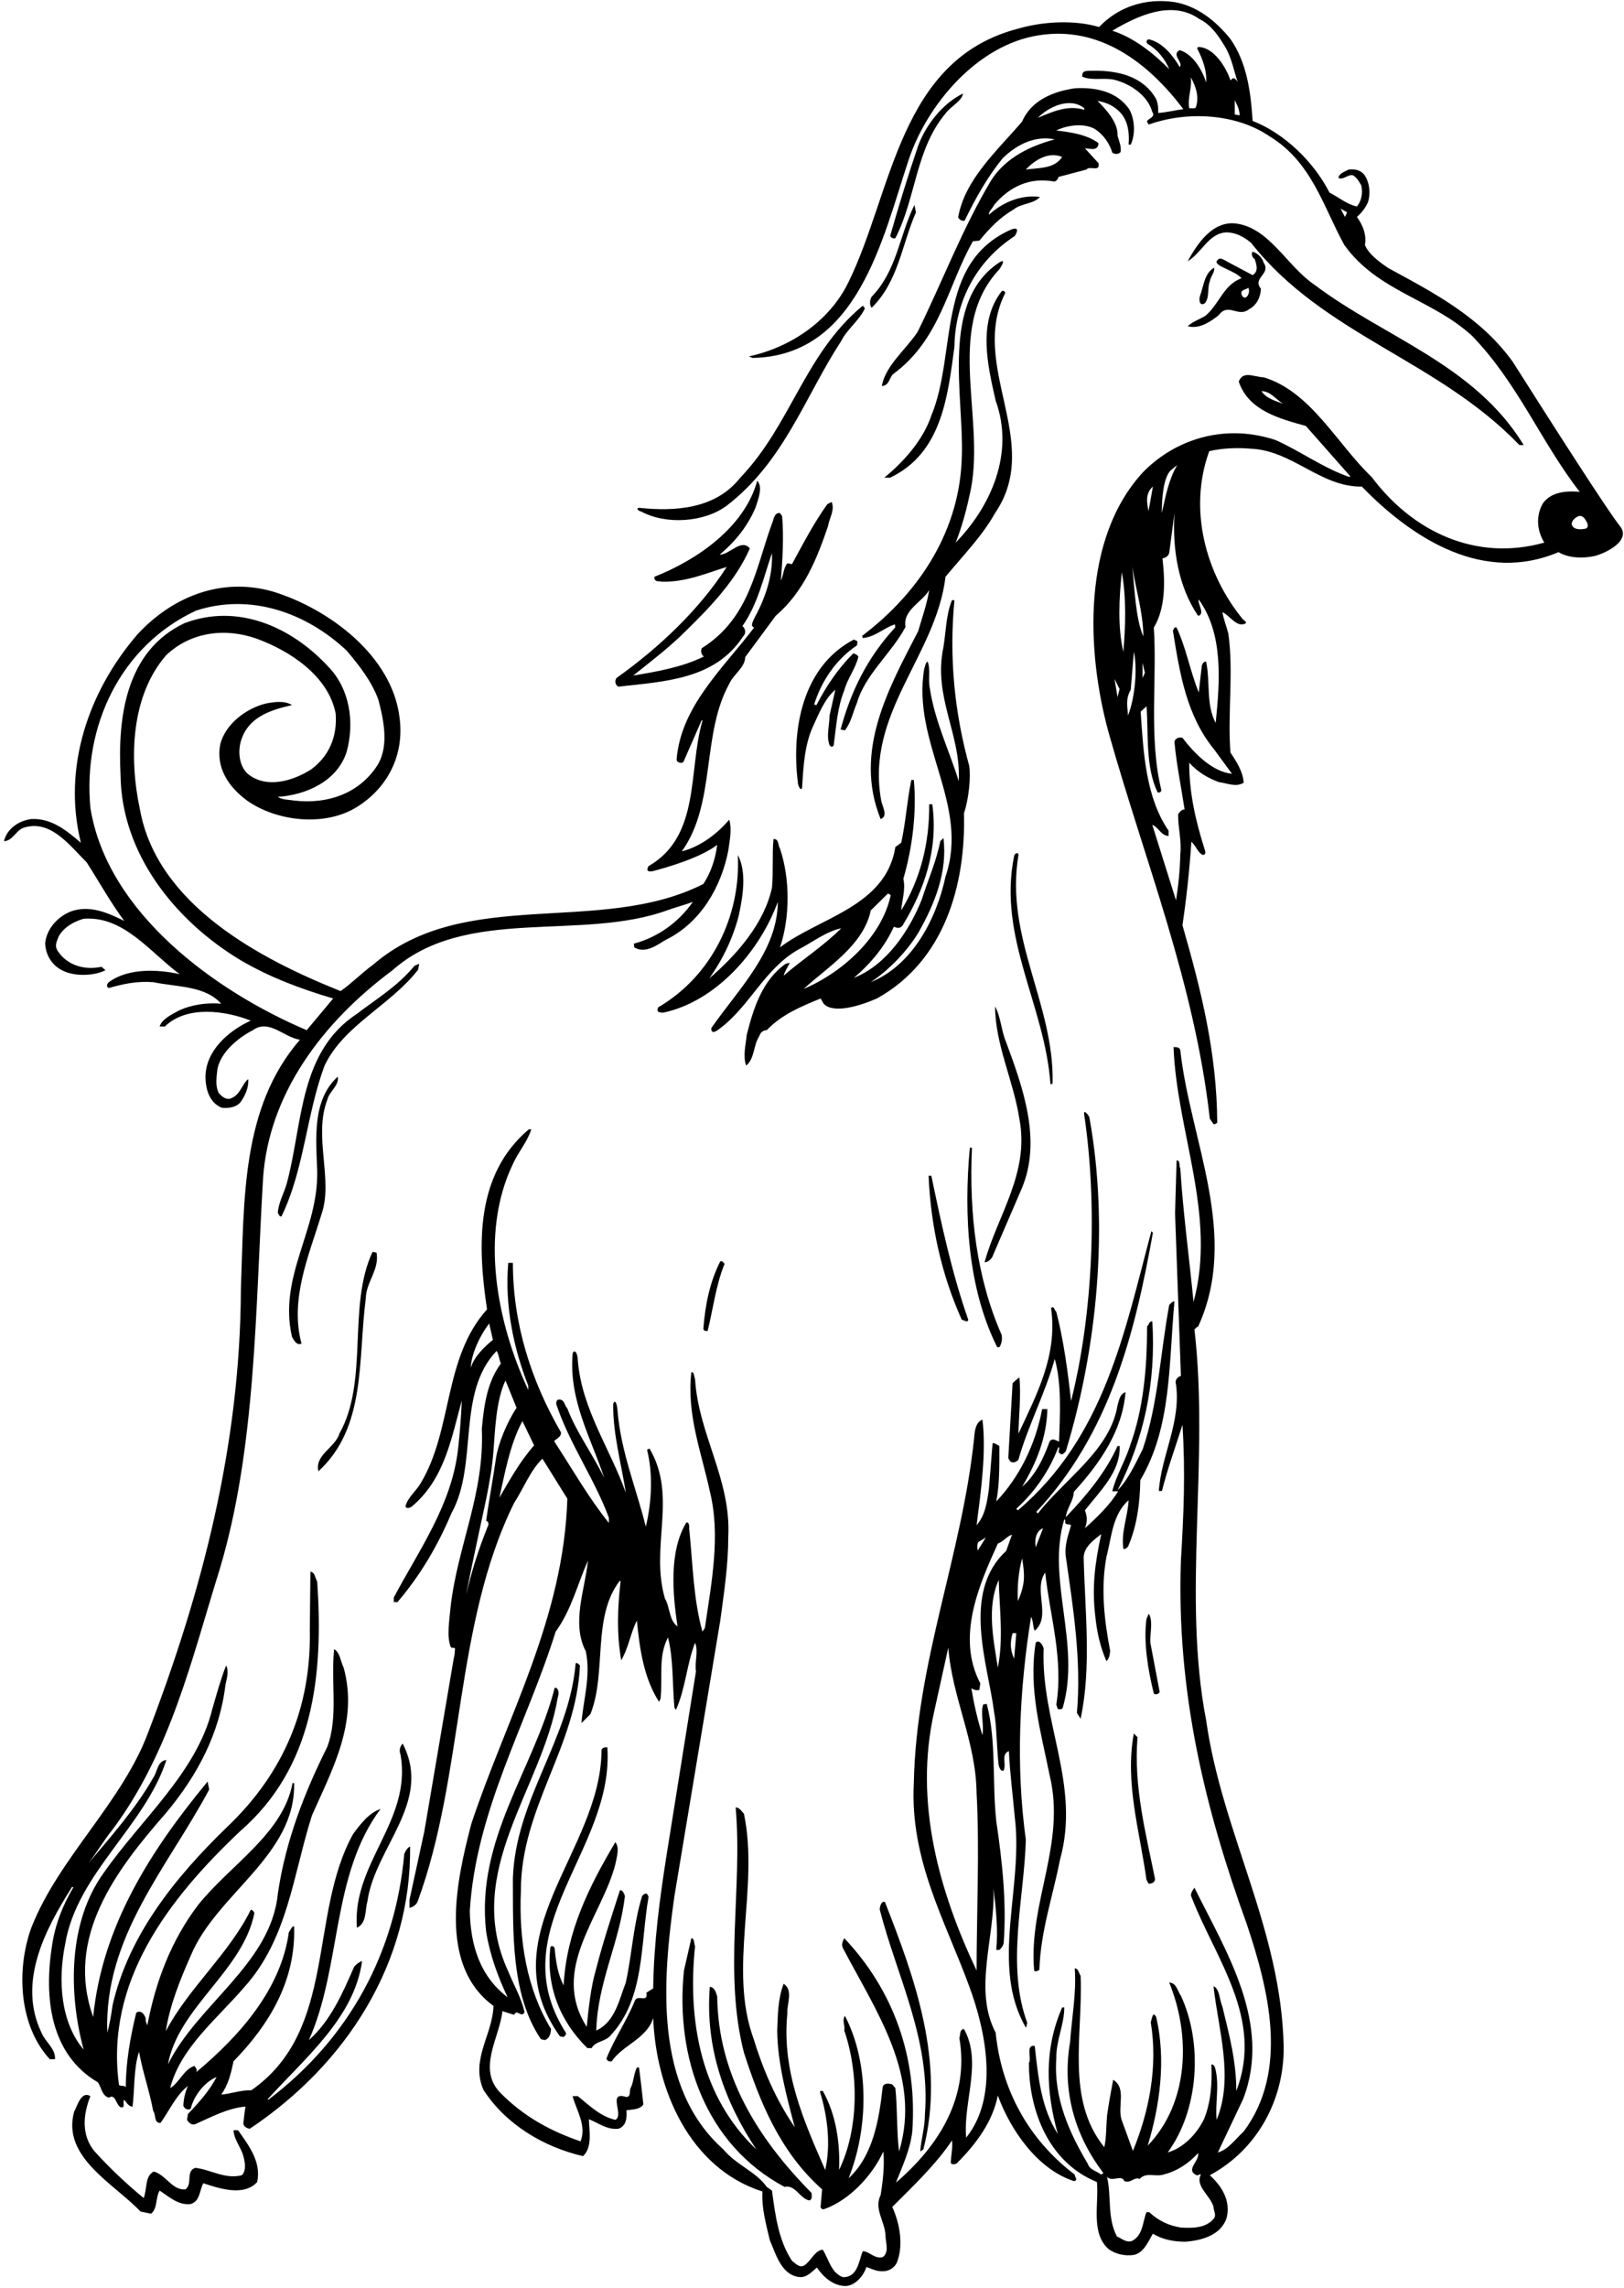<?xml version="1.0" encoding="UTF-8"?>
<svg xmlns="http://www.w3.org/2000/svg" xmlns:xlink="http://www.w3.org/1999/xlink" width="475pt" height="669pt" viewBox="0 0 475 669" version="1.1">
<g id="surface1">
<path style=" stroke:none;fill-rule:nonzero;fill:rgb(0%,0%,0%);fill-opacity:1;" d="M 283.211 385.906 C 278.441 372.316 275.383 358.094 272.41 343.785 L 271.602 343.785 C 272.23 358.637 275.473 372.945 281.32 385.906 C 281.953 385.906 282.941 386.895 283.211 385.906 "/>
<path style=" stroke:none;fill-rule:nonzero;fill:rgb(0%,0%,0%);fill-opacity:1;" d="M 169.633 486.977 C 169.273 486.617 168.91 486.074 168.371 486.344 C 166.48 508.754 150.82 526.035 150.012 549.164 C 150.102 564.375 149.293 583.094 158.203 596.234 L 159.281 596.504 C 160.723 596.145 161.082 594.613 161.172 593.266 C 154.062 581.566 151.723 567.254 152.352 552.855 C 152.352 528.465 168.551 510.914 169.633 486.977 "/>
<path style=" stroke:none;fill-rule:nonzero;fill:rgb(0%,0%,0%);fill-opacity:1;" d="M 294.281 304.727 C 292.844 301.395 292.754 297.344 291.043 294.285 C 291.133 305.625 296.441 315.977 298.152 327.137 C 301.211 342.977 291.672 355.484 287.98 369.074 C 288.883 369.074 289.512 368.445 290.141 367.727 L 298.781 347.656 C 304.902 333.434 299.051 317.684 294.281 304.727 "/>
<path style=" stroke:none;fill-rule:nonzero;fill:rgb(0%,0%,0%);fill-opacity:1;" d="M 295.723 67.125 C 273.582 76.934 279.973 103.305 272.41 121.484 C 270.07 128.504 264.492 134.895 258.641 139.664 L 260.352 139.664 C 275.473 132.465 277.184 115.996 279.16 101.414 C 279.344 88.273 285.461 76.395 296.801 69.016 C 296.801 69.016 298.879 65.938 295.723 67.125 "/>
<path style=" stroke:none;fill-rule:nonzero;fill:rgb(0%,0%,0%);fill-opacity:1;" d="M 268.543 42.645 C 265.57 51.375 262.871 60.195 260.352 69.016 C 260.711 69.555 261.16 69.824 261.883 69.645 C 267.91 58.035 267.73 43.727 276.551 33.195 C 277.992 31.125 281.32 29.594 281.684 27.344 C 275.652 30.227 270.703 36.703 268.543 42.645 "/>
<path style=" stroke:none;fill-rule:nonzero;fill:rgb(0%,0%,0%);fill-opacity:1;" d="M 250.633 188.715 L 250.812 187.816 C 250.812 187.184 250.094 187.273 249.73 187.004 C 234.613 194.926 231.461 213.375 233.352 228.676 C 233.359 229.785 234.34 231.633 234.613 230.203 C 234.973 224.086 235.332 217.965 237.672 212.656 C 239.473 208.785 241.184 204.285 244.332 201.676 L 242.621 209.234 C 242.621 212.117 241.633 215.086 242.621 217.875 C 243.148 218.688 243.91 218.254 243.883 217.605 C 244.602 212.203 244.961 206.715 246.941 201.855 C 247.844 198.434 250.273 195.465 251.082 191.953 C 250.633 191.414 250.094 191.145 249.551 191.055 C 245.051 195.555 241.59 200.777 238.801 206.176 L 238.121 205.996 C 240.191 199.336 244.422 192.855 250.633 188.715 "/>
<path style=" stroke:none;fill-rule:nonzero;fill:rgb(0%,0%,0%);fill-opacity:1;" d="M 307.871 316.785 C 308.41 293.477 293.832 274.305 297.883 250.004 C 297.793 248.926 296.711 249.645 296.621 250.273 C 291.762 274.125 305.621 293.926 307.242 316.965 C 307.422 316.965 307.691 317.055 307.871 316.785 "/>
<path style=" stroke:none;fill-rule:nonzero;fill:rgb(0%,0%,0%);fill-opacity:1;" d="M 356.473 92.145 C 359.266 88.348 362.141 92.953 365.293 90.434 C 367.543 89.266 368.711 86.926 368.801 84.406 C 366.191 81.254 371.863 80.086 369.613 76.844 C 369.254 75.406 367.812 73.965 366.371 73.605 C 365.922 74.055 366.191 75.316 367.004 75.766 C 367.453 77.297 368.262 79.273 366.371 80.445 L 359.082 76.574 C 357.922 76.004 356.742 74.863 355.844 76.395 C 355.371 77.883 361.152 79.094 363.133 81.344 C 357.82 83.324 356.742 88.727 352.602 92.324 C 350.801 93.406 348.82 94.035 347.383 95.387 C 350.711 96.285 353.863 94.215 356.473 92.145 Z M 365.113 84.137 C 365.562 84.945 365.293 86.297 364.48 86.926 C 363.762 87.285 363.312 86.566 363.133 86.113 C 362.684 84.676 364.391 84.766 365.113 84.137 "/>
<path style=" stroke:none;fill-rule:nonzero;fill:rgb(0%,0%,0%);fill-opacity:1;" d="M 330.73 42.285 C 332.172 39.227 331.902 34.727 330.281 31.934 C 326.684 26.715 320.383 25.453 314.352 25.816 C 308.23 26.715 301.66 29.234 298.961 35.535 C 291.762 43.996 282.133 52.453 280.242 63.613 C 280.691 64.246 281.32 64.695 282.133 64.516 C 285.281 58.125 288.703 51.824 293.383 46.156 C 297.523 42.195 302.742 39.586 308.504 40.754 C 301.48 42.645 294.281 45.977 289.961 52.637 C 281.41 66.945 275.652 82.336 268.363 97.094 C 264.852 102.316 259.004 106.906 257.922 112.844 C 259.992 112.844 260.082 110.594 261.16 109.426 C 275.023 99.344 277.094 83.684 284.562 70.547 L 286.453 70.363 C 289.422 66.766 292.391 63.613 296.441 61.273 C 298.691 59.387 302.203 59.746 304.184 57.586 C 298.691 56.863 293.293 59.113 289.242 62.805 C 289.152 61.816 290.32 60.914 290.773 59.926 C 295.184 54.613 301.211 51.734 308.32 53.086 C 308.953 52.996 309.492 52.363 309.582 51.734 L 317.773 49.574 C 318.672 48.316 321.91 50.477 321.281 47.684 L 317.32 43.363 L 319.121 43.547 C 320.293 43.727 321.371 43.184 321.281 41.836 C 317.863 39.316 313.273 38.684 308.953 38.145 C 312.102 36.613 316.871 35.895 320.203 37.695 C 322.723 39.316 324.523 41.926 325.332 44.625 C 326.051 45.164 327.133 45.164 327.762 44.445 C 328.031 42.914 327.312 41.203 326.863 39.676 C 327.133 35.895 323.441 31.934 321.012 29.504 C 323.711 29.953 326.051 31.035 327.941 33.195 C 330.012 35.715 330.371 39.137 330.102 42.285 Z M 310.66 45.887 C 308.41 49.395 303.91 49.035 300.043 49.574 C 302.742 46.695 306.793 44.266 310.66 45.887 Z M 317.141 32.113 C 312.191 30.586 307.691 32.746 303.551 34.453 C 306.703 31.215 313.004 28.246 317.141 31.664 L 317.141 32.113 "/>
<path style=" stroke:none;fill-rule:nonzero;fill:rgb(0%,0%,0%);fill-opacity:1;" d="M 254.953 89.984 C 262.781 82.336 263.773 71.445 267.91 62.086 L 267.461 59.926 C 263.051 68.836 262.332 79.184 254.953 86.746 C 254.41 87.645 254.23 89.176 254.953 89.984 "/>
<path style=" stroke:none;fill-rule:nonzero;fill:rgb(0%,0%,0%);fill-opacity:1;" d="M 210.672 368.805 C 207.613 374.836 206.262 381.496 205.723 388.516 C 205.812 389.145 206.441 389.234 206.98 389.145 C 208.602 382.574 209.41 375.645 211.934 369.523 C 211.57 369.164 211.301 368.625 210.672 368.805 "/>
<path style=" stroke:none;fill-rule:nonzero;fill:rgb(0%,0%,0%);fill-opacity:1;" d="M 187.543 149.566 C 194.832 153.523 206.082 152.715 212.562 147.855 C 229.391 134.895 235.422 115.996 246.043 99.703 C 247.754 96.285 251.352 93.676 252.973 90.164 C 252.703 89.984 252.703 89.266 252.16 89.535 C 235.242 103.664 231.371 124.184 216.523 139.664 C 209.23 148.934 197.352 149.566 186.91 148.484 C 185.816 148.621 186.902 149.492 187.543 149.566 "/>
<path style=" stroke:none;fill-rule:nonzero;fill:rgb(0%,0%,0%);fill-opacity:1;" d="M 209.773 583.727 C 209.41 582.645 209.051 581.027 207.613 580.934 C 206.172 598.934 212.113 614.777 221.203 628.457 C 205.004 613.066 201.043 590.926 203.293 569.055 C 202.934 568.246 203.203 566.805 202.211 566.715 L 200.051 576.164 C 197.441 601.363 206.352 627.105 229.48 639.434 C 232.723 638.715 233.98 642.945 236.773 643.395 C 237.762 642.945 237.312 641.957 237.402 641.234 C 221.293 624.945 210.043 606.406 209.773 583.727 "/>
<path style=" stroke:none;fill-rule:nonzero;fill:rgb(0%,0%,0%);fill-opacity:1;" d="M 281.953 237.766 C 283.391 233.535 283.984 227.102 283.48 223.906 C 279.254 208.605 277.539 192.508 279.16 175.496 L 278.441 175.484 C 276.641 179.984 276.73 184.484 275.922 189.344 C 272.863 203.746 281.141 214.727 280.422 228.406 C 277.633 219.406 273.402 210.855 271.961 201.227 C 271.422 198.797 272.23 195.734 271.332 193.484 C 270.703 193.484 270.621 195.047 270.348 195.406 C 266.57 217.273 283.754 235.156 276.551 256.305 C 273.941 268.547 266.922 282.227 254.684 287.176 C 259.992 283.664 265.48 277.996 268.723 272.504 C 273.312 264.406 277.199 254.934 275.941 245.031 L 275.023 245.953 C 273.852 251.895 271.422 257.297 269.621 262.965 C 266.023 272.055 259.273 282.227 249.73 285.914 C 254.863 281.594 258.91 276.555 261.434 270.977 C 262.332 271.336 263.32 271.605 264.043 270.523 C 270.344 260.176 274.48 248.387 272.684 235.156 L 271.781 235.156 C 271.871 246.676 269.172 257.023 263.594 266.203 C 263.773 263.414 264.941 260.176 264.223 256.934 C 266.832 248.023 268.184 237.406 267.281 228.047 L 266.562 228.047 C 265.301 233.984 264.941 240.375 263.594 246.406 L 261.883 247.664 C 259.094 265.125 239.742 268.184 228.133 277.004 C 231.102 268.273 231.102 256.844 228.133 248.117 C 227.504 247.125 227.863 245.234 226.242 245.324 C 225.793 249.645 226.242 254.953 225.793 259.547 C 223.543 269.984 215.441 279.254 207.434 286.094 C 211.48 280.426 214.363 274.305 216.07 267.734 C 217.242 262.336 218.504 254.953 215.801 250.004 C 216.703 267.645 208.332 285.285 192.492 294.555 L 192.312 295.184 C 192.223 296.086 193.301 296.086 194.023 296.086 C 209.594 292.754 222.281 277.996 227.504 263.684 C 227.41 278.086 216.16 288.977 208.062 300.586 C 208.062 300.586 207.695 303.031 210.492 300.766 C 219.312 294.195 223.543 283.395 233.352 277.727 C 237.582 275.566 241.633 272.324 246.043 271.426 C 240.73 276.734 234.434 280.695 229.211 285.285 C 229.652 283.773 230.219 283.098 231.008 281.52 L 229.844 281.773 C 222.91 286.637 220.391 294.824 218.41 302.566 C 218.141 305.445 217.242 308.684 218.23 311.566 C 220.754 309.586 220.301 305.625 222.102 302.926 C 222.371 301.934 223.184 301.215 224.262 301.215 C 228.852 296.445 234.434 294.285 240.012 291.945 L 240.91 293.477 C 243.73 296.5 251.504 294.137 256.48 291.945 C 276.281 280.965 282.492 258.734 281.953 237.766 Z M 235.062 289.156 C 241.902 282.855 252.613 276.375 254.684 266.203 L 259.723 261.254 L 260.531 261.703 C 257.922 274.035 246.312 284.387 235.062 289.156 "/>
<path style=" stroke:none;fill-rule:nonzero;fill:rgb(0%,0%,0%);fill-opacity:1;" d="M 269.172 629.086 L 270.07 628.457 C 276.641 602.984 267.461 578.145 258.82 556.094 C 257.742 555.824 257.383 557.355 257.293 558.254 C 262.332 577.965 272.23 596.234 270.523 618.285 C 270.523 622.156 269.352 625.664 269.172 629.086 "/>
<path style=" stroke:none;fill-rule:nonzero;fill:rgb(0%,0%,0%);fill-opacity:1;" d="M 292.301 393.914 C 293.023 392.836 293.203 391.395 292.934 390.227 C 285.73 373.844 283.391 355.125 284.293 335.594 L 283.66 335.594 C 281.863 355.215 283.031 376.637 291.672 393.914 L 292.301 393.914 "/>
<path style=" stroke:none;fill-rule:nonzero;fill:rgb(0%,0%,0%);fill-opacity:1;" d="M 252.344 186.555 C 255.941 186.285 258.695 183.469 261.754 182.566 L 261.863 183.438 C 253.582 192.348 248.832 202.305 245.863 213.285 L 247.121 213.555 C 249.012 211.125 249.461 208.246 250.633 205.547 C 253.062 197.176 260.801 190.965 264.852 183.316 C 263.953 178.367 269.801 176.023 271.781 172.516 C 271.152 176.477 269.711 180.617 268.543 184.574 C 259.992 201.137 249.551 219.586 257.562 239.477 C 259.906 238.703 258.012 235.695 257.742 234.074 C 253.062 208.516 273.762 191.867 276.551 168.645 C 281.594 162.523 287.352 156.676 291.043 150.016 C 305.262 129.227 283.301 107.176 294.012 85.664 C 294.012 85.215 293.293 84.766 292.934 85.215 C 285.91 94.305 288.883 106.906 291.223 117.164 C 296.801 132.555 289.781 148.125 279.523 158.656 C 281.23 154.336 282.492 149.836 283.48 145.246 C 288.973 123.375 275.742 96.375 292.301 78.734 C 292.301 78.734 294.852 75.062 292.121 76.844 C 274.992 88.348 281.953 115.727 281.32 133.363 C 280.871 154.426 269.531 172.785 252.16 185.926 L 252.344 186.555 "/>
<path style=" stroke:none;fill-rule:nonzero;fill:rgb(0%,0%,0%);fill-opacity:1;" d="M 331.633 506.867 C 328.934 521.355 333.434 535.664 335.32 549.613 C 335.684 549.977 335.684 551.145 336.582 550.695 C 337.301 550.605 337.754 550.156 337.844 549.434 C 335.141 536.023 331.543 522.434 332.711 507.945 L 331.633 506.867 "/>
<path style=" stroke:none;fill-rule:nonzero;fill:rgb(0%,0%,0%);fill-opacity:1;" d="M 474.191 154.336 C 470.25 149.5 452.773 122.023 442.422 105.734 C 432.883 92.504 418.934 85.395 405.883 78.285 C 403.453 76.574 400.301 74.324 399.223 71.625 C 399.762 68.656 398.594 65.773 396.883 63.434 C 398.23 62.266 399.402 60.734 400.121 59.113 C 400.934 56.504 400.57 53.266 399.043 51.105 C 397.871 49.664 396.254 49.395 394.453 49.574 C 393.371 50.203 391.66 50.656 391.48 52.004 C 392.742 52.816 394.422 50.773 395.801 51.285 C 396.973 52.094 397.422 52.996 398.141 54.164 C 398.684 56.324 398.23 58.754 396.883 60.375 C 393.91 59.746 391.57 57.676 388.871 56.324 C 384.281 47.324 375.641 38.953 366.371 35.355 C 365.832 26.715 364.66 18.254 359.891 11.414 C 355.57 6.016 349.992 1.695 343.512 0.613 C 334.871 -0.645 327.043 2.055 321.461 7.906 C 314.262 5.746 304.992 6.285 297.883 8.355 C 262.871 17.355 261.07 56.234 248.203 82.426 C 242.621 94.035 230.922 101.684 219.043 104.203 L 220.121 104.656 C 250.992 104.113 258.191 69.465 265.754 46.785 C 271.152 30.496 285.91 13.125 303.73 10.336 C 321.461 7.453 335.773 18.164 346.121 31.934 C 343.602 32.203 341.082 32.926 338.742 33.016 C 338.832 31.484 338.652 30.137 338.113 28.875 C 334.332 22.305 327.043 20.594 319.754 20.684 C 317.398 20.719 316.512 20.594 316.512 22.395 C 319.211 23.656 322.812 22.664 325.781 23.297 C 330.371 24.375 335.684 27.797 337.031 32.746 C 337.934 34.004 336.492 34.453 335.684 35.176 C 335.141 35.535 335.863 35.984 335.953 36.434 C 347.203 32.387 361.602 33.195 371.32 39.855 C 383.742 47.414 387.07 60.555 393.191 71.625 C 402.91 85.215 418.844 87.465 430.543 98.176 C 444.043 112.125 450.703 129.227 462.043 143.805 C 457.902 143.445 453.582 143.895 451.242 147.227 C 449.172 150.914 449.531 155.145 451.691 158.656 C 431.801 164.234 413.262 155.594 401.203 139.484 C 391.031 129.766 383.383 114.465 369.613 110.324 C 366.73 110.234 363.582 108.254 362.32 111.586 C 365.203 120.137 374.473 122.477 381.941 124.547 L 394.902 139.215 L 394.723 139.484 C 387.07 136.875 380.41 131.926 373.121 128.684 C 359.172 124.004 344.594 127.695 334.422 137.953 C 316.422 157.305 317.684 190.246 324.254 214.184 C 334.781 251.625 349.363 287.266 353.863 327.137 L 354.941 328.664 C 355.391 328.754 355.754 328.574 356.023 328.215 C 355.934 307.695 351.16 288.977 345.852 270.523 C 347.023 262.605 347.922 254.414 348.461 246.137 C 349.723 247.215 350.055 248.645 351.254 249.645 C 351.988 250.387 352.953 249.805 352.375 248.453 C 349.766 240.172 347.832 232.094 347.832 223.004 C 350.352 225.797 353.32 227.504 356.473 228.676 C 358.812 228.945 361.512 230.297 363.762 228.855 C 363.582 225.703 361.691 222.734 359.891 220.035 C 358.992 208.695 360.883 196.367 359.262 185.203 C 358.723 183.137 357.82 180.887 357.551 178.996 C 359.531 179.895 361.277 182.816 363.426 182.551 C 365.57 182.281 363.582 181.156 363.582 181.156 C 352.691 167.926 347.473 149.023 353.684 131.926 C 357.461 131.023 361.871 130.844 365.922 131.203 C 378.07 131.746 386.262 142.453 398.32 142.273 C 413.621 158.023 434.23 170.625 455.832 161.445 C 458.891 163.246 463.121 163.336 466.633 162.523 C 470.051 161.535 476.5 158.25 474.191 154.336 Z M 349.723 31.484 C 349.273 31.844 348.461 31.574 347.832 31.664 C 347.293 28.426 348.73 25.637 348.281 22.574 C 349.723 25.184 350.891 28.426 349.723 31.484 Z M 360.16 23.297 L 359.891 23.477 C 358.633 19.695 355.121 14.023 350.801 13.754 C 350.531 13.664 350.172 13.844 350.172 14.203 C 351.703 17.176 353.051 20.594 352.781 24.105 C 351.613 20.414 348.91 15.824 345.043 14.656 C 342.434 16.004 346.301 18.344 345.043 19.605 C 343.242 16.453 340.184 12.586 336.402 11.594 C 335.512 11.188 334.977 12.262 335.684 12.855 C 338.562 14.477 340.812 17.355 341.98 20.234 C 337.57 15.734 331.633 10.965 325.332 8.984 C 332.441 4.754 342.703 -0.195 350.801 5.566 C 354.312 7.273 356.473 10.605 358.363 13.754 C 360.254 16.906 360.883 20.684 362.051 24.105 C 361.781 23.477 360.793 22.215 360.16 23.297 Z M 361.145 33.465 L 361.145 29.172 C 361.324 30.07 362.352 30.914 362.621 33.734 Z M 393.371 63.434 L 392.113 61.004 L 394.004 62.086 C 393.82 62.535 393.641 62.984 393.371 63.434 Z M 368.98 114.375 C 371.594 114.375 373.211 116.805 375.281 118.066 C 373.031 117.164 370.332 116.535 368.98 114.375 Z M 342.434 137.504 L 344.32 135.977 C 341.801 140.297 340.902 145.156 339.82 150.016 C 339.82 145.785 340.211 139.742 342.434 137.504 Z M 337.211 142.273 L 335.914 149.539 C 336.008 148.82 334.305 144.707 337.211 142.273 Z M 334.871 196.727 L 334.172 198.25 L 334.172 193.82 Z M 334.422 186.105 C 332.172 180.977 331.902 172.695 331.184 165.766 C 332.262 172.605 334.332 178.906 334.422 186.105 Z M 326.863 203.836 L 325.984 198.52 L 327.461 201.469 Z M 328.57 190.605 C 326.863 183.316 327.312 174.945 328.121 167.297 C 329.473 174.855 329.203 183.137 328.57 190.605 Z M 329.922 209.234 C 329.832 206.805 329.07 204.559 330.73 201.676 L 331.633 190.605 C 332.695 195.027 332.082 203.746 329.922 209.234 Z M 355.57 211.395 C 352.691 205.996 354.043 199.516 352.781 193.484 C 352.152 193.305 351.703 194.117 351.523 194.566 L 350.621 202.484 C 348.102 196.273 346.934 189.434 344.141 183.496 C 343.422 183.227 343.332 183.945 343.062 184.395 C 345.043 196.816 347.023 209.234 355.121 219.137 L 360.344 226.246 C 354.762 225.703 349.453 220.484 345.852 215.715 C 344.863 215.445 343.602 215.895 343.512 216.977 C 344.141 223.727 345.492 230.117 346.48 236.684 C 345.672 236.594 344.953 237.496 344.594 238.125 C 344.504 241.906 345.672 245.684 345.223 249.824 C 345.133 254.145 344.684 258.914 343.961 263.234 L 337.031 241.184 C 338.922 241.906 339.551 244.336 341.801 244.426 L 341.801 242.895 C 335.141 233.176 334.438 220.211 333.629 208.062 L 335.367 206.516 C 335.906 214.977 335.051 224.266 338.562 231.645 C 339.281 232.004 339.809 231.262 339.641 230.836 C 335.953 215.715 338.473 198.344 337.48 183.496 C 340.902 177.824 340.812 170.086 340.004 163.246 C 340.992 163.156 341.711 162.523 341.98 161.715 L 343.512 150.016 C 342.883 160.453 344.594 171.523 350.441 180.074 C 352.602 179.535 350.172 176.387 350.621 175.305 C 357.82 185.297 356.832 198.977 355.57 211.395 Z M 463.57 154.605 C 462.234 154.895 460.012 154.895 459.703 153.254 C 459.703 152.176 460.734 151.34 461.684 150.914 C 463.121 150.555 463.66 151.906 464.203 152.805 C 464.508 153.504 464.562 154.516 463.57 154.605 "/>
<path style=" stroke:none;fill-rule:nonzero;fill:rgb(0%,0%,0%);fill-opacity:1;" d="M 349.363 388.695 C 349.723 388.426 349.992 387.977 350.441 387.887 C 362.684 361.066 348.102 333.523 345.223 307.066 C 345.043 306.164 344.051 306.164 343.242 306.164 C 344.23 331.184 355.934 355.484 349.094 380.684 C 347.832 367.637 346.031 354.586 345.223 341.625 C 344.773 340.906 345.312 339.285 344.141 339.285 L 343.691 354.766 L 345.402 402.285 C 344.504 402.555 343.512 403.547 343.961 404.715 C 345.492 415.785 339.66 425.512 338.941 435.953 L 339.859 435.953 C 341.48 429.383 343.871 422.984 345.852 416.594 C 346.754 430.547 346.211 442.785 345.402 456.285 C 344.051 494.984 352.602 529.273 364.66 562.574 C 371.051 581.656 377.082 605.414 363.762 623.234 C 361.332 625.484 359.082 628.637 356.203 629.355 L 363.582 613.785 C 372.133 591.734 358.633 570.676 349.363 551.953 C 349.363 551.953 347.922 553.754 348.461 554.566 C 355.301 572.477 369.793 590.207 361.602 611.355 C 361.602 602.625 359.531 594.977 357.551 586.785 C 356.652 584.715 356.742 581.477 354.941 580.754 C 356.293 593.266 360.973 607.484 355.844 619.816 C 355.391 614.863 356.652 610.277 355.57 605.324 C 355.391 604.695 355.301 603.613 354.312 603.613 C 354.582 609.105 354.133 614.863 352.152 619.637 C 349.992 624.043 346.031 628.094 341.531 629.355 C 350.621 617.027 351.883 597.496 345.402 583.543 C 344.41 582.195 344.141 579.766 341.98 579.676 C 348.281 595.066 347.832 614.777 335.684 627.375 C 339.191 615.855 341.172 602.176 338.113 589.574 L 337.48 588.945 C 336.852 589.574 336.852 590.566 336.582 591.285 C 338.742 604.336 336.043 617.566 331.363 628.906 L 328.121 619.996 C 326.684 616.035 329.652 610.637 325.602 608.113 C 324.883 611.805 324.344 614.777 323.801 618.555 C 323.531 621.613 323.621 625.125 322.992 627.824 C 311.652 613.785 316.781 595.066 316.062 577.695 C 315.523 576.977 315.523 575.625 314.352 575.535 C 314.891 582.824 313.453 590.027 313.004 596.957 C 310.48 611.625 314.531 624.586 322.723 635.387 L 322.094 635.836 C 320.832 634.844 318.672 634.395 318.223 632.777 C 312.82 623.684 308.141 613.516 308.953 601.906 C 308.863 596.594 311.293 592.004 311.293 586.965 L 310.66 586.965 C 305.352 599.207 305.891 611.355 309.402 623.957 C 304.543 616.395 303.641 607.305 302.652 598.215 C 299.863 597.766 301.844 601.906 300.941 603.164 C 300.941 617.566 306.973 632.414 320.832 637.996 C 321.461 644.477 318.941 652.934 324.254 657.613 C 326.32 659.145 329.113 659.684 331.633 659.324 C 334.602 658.695 335.953 655.184 337.211 653.113 C 340.004 654.824 343.242 655.457 346.754 655.457 C 351.613 655.094 357.281 653.477 358.812 648.344 C 359.98 643.305 357.281 639.164 353.863 636.016 C 367.723 628.543 375.641 613.965 375.461 598.395 C 374.742 564.105 357.461 536.023 352.781 502.996 C 345.762 466.727 353.773 427.035 349.363 388.695 Z M 354.941 645.285 C 354.941 646.457 355.934 647.715 354.941 648.793 C 352.602 651.586 348.461 651.496 345.402 651.316 C 341.891 650.777 338.832 649.336 336.133 646.816 L 335.32 646.816 C 334.152 649.785 334.332 653.656 331.004 655.277 C 329.203 655.727 328.031 654.465 326.684 653.926 C 323.801 648.344 325.152 642.676 323.801 636.465 C 325.242 638.176 328.031 635.656 328.844 637.727 C 330.73 638.535 331.723 636.375 333.344 637.094 C 335.23 635.027 337.844 636.555 340.273 635.836 C 344.141 634.844 347.473 632.777 350.441 629.535 C 350.891 631.965 346.57 634.395 349.992 636.016 C 350.531 636.195 350.711 635.566 351.254 635.836 C 349.453 639.164 354.043 641.957 354.941 645.285 "/>
<path style=" stroke:none;fill-rule:nonzero;fill:rgb(0%,0%,0%);fill-opacity:1;" d="M 302.473 576.164 C 302.922 576.707 303.551 576.164 304.004 575.984 C 304.363 564.555 307.961 554.477 310.031 543.766 C 316.152 521.895 304.363 503.625 305.262 482.023 C 304.992 481.035 304.004 479.234 302.922 480.316 C 300.762 494.086 304.453 506.324 306.973 518.926 C 311.922 539.086 300.762 556.273 302.473 576.164 "/>
<path style=" stroke:none;fill-rule:nonzero;fill:rgb(0%,0%,0%);fill-opacity:1;" d="M 173.051 598.844 C 174.223 596.684 177.191 597.043 178.723 594.977 C 188.621 584.266 187.273 568.516 189.703 554.566 L 189.254 553.754 C 188.621 553.484 188.082 554.023 187.812 554.387 C 185.203 562.934 184.934 570.855 183.043 579.676 C 181.062 584.715 179.98 591.105 174.402 593.715 C 174.762 579.586 181.242 567.977 182.773 554.387 C 182.504 553.664 182.23 552.676 181.332 552.676 C 178.902 560.234 176.383 567.797 174.402 575.535 C 172.781 580.934 172.152 587.324 171.613 592.637 C 160.812 575.715 176.023 560.414 179.98 545.113 C 180.344 543.047 181.332 540.344 179.98 538.637 C 172.332 551.504 165.672 564.824 164.863 580.484 C 163.152 577.336 162.613 573.645 162.254 569.957 C 162.254 569.234 161.531 568.695 160.992 569.234 C 159.641 580.664 163.781 591.016 171.793 598.844 L 173.051 598.844 "/>
<path style=" stroke:none;fill-rule:nonzero;fill:rgb(0%,0%,0%);fill-opacity:1;" d="M 314.352 635.836 C 300.582 625.395 292.844 610.637 291.223 594.344 C 284.562 581.656 291.133 566.355 290.594 552.227 C 291.312 558.074 291.941 564.195 291.402 570.137 L 292.301 570.137 C 292.934 569.594 293.383 568.965 293.562 568.156 C 294.461 556.184 293.113 544.035 291.402 532.516 C 290.141 520.996 291.492 509.117 288.613 498.227 L 287.598 498.34 C 286.695 500.77 287.891 504.434 287.352 507.316 C 285.91 502.906 284.832 498.047 284.113 493.637 C 284.832 494.086 285.73 494.355 286.453 494.086 L 286.723 492.195 C 279.613 478.695 286.363 463.395 291.852 451.336 C 293.383 450.797 294.641 449.086 295.992 448.727 L 294.281 453.496 C 281.051 465.645 289.066 486.93 290.723 500.363 C 291.461 504.047 291.461 509.566 292.012 515.453 C 292.102 516.355 292.57 518.203 293.562 517.664 C 294.461 515.684 292.66 512.984 295.094 511.996 C 295.363 518.297 296.262 525.137 296.801 531.254 C 299.41 551.863 289.512 574.727 300.043 592.816 C 300.492 592.457 300.133 591.824 300.492 591.555 C 294.191 574.637 299.594 555.016 300.043 537.914 C 297.07 516.316 298.152 494.086 301.57 472.754 C 302.293 474.016 302.023 475.637 302.652 476.805 C 307.602 472.574 302.113 464.926 305.711 459.797 C 307.062 472.484 311.113 484.996 308.953 498.406 L 309.402 499.754 C 309.852 499.664 310.57 500.023 310.844 499.305 C 316.242 480.676 305.98 461.773 311.293 444.227 C 311.562 444.316 311.562 444.586 311.562 444.855 C 311.383 446.023 312.73 445.484 313.273 445.934 C 312.461 448.906 311.293 451.695 311.742 455.203 C 313.902 470.234 316.332 485.445 314.98 500.836 L 316.062 502.547 C 319.301 487.516 317.32 470.867 316.961 455.477 C 316.961 452.234 320.203 450.074 322.094 448.547 C 320.293 456.914 319.301 464.023 320.383 472.754 C 320.832 477.344 321.91 481.844 323.621 485.715 C 324.523 484.906 324.613 483.555 324.703 482.656 C 322.992 473.836 321.91 464.387 323.621 455.203 C 325.152 449.445 325.332 442.875 330.102 438.645 C 329.922 443.234 327.852 447.824 328.57 452.867 C 329.203 453.047 329.473 452.594 329.922 452.234 C 332.531 446.297 333.434 439.453 333.523 432.797 C 342.703 417.227 341.801 399.137 343.512 380.504 C 342.793 380.594 342.434 381.047 341.98 381.586 C 339.371 395.625 338.742 410.477 334.242 423.703 C 332.172 427.844 329.922 432.703 326.863 435.766 C 334.422 421.094 338.203 404.445 337.031 386.355 C 336.133 386.266 336.043 387.344 335.504 387.887 C 335.504 400.125 334.422 411.914 330.551 422.625 C 329.113 427.215 326.41 431.535 325.332 436.035 L 327.043 436.035 C 324.703 439.996 320.652 443.867 317.32 446.836 C 318.043 445.125 318.043 443.324 317.32 441.617 C 321.73 435.945 327.762 430.367 327.492 422.805 L 326.863 422.805 C 323.441 430.453 317.773 437.297 311.742 443.594 C 311.922 441.164 313.992 438.914 314.082 436.215 C 321.91 427.664 328.301 418.215 329.203 407.055 C 327.492 407.594 327.312 409.484 326.863 410.926 C 324.703 423.977 311.742 432.164 303.551 442.516 L 303.102 442.066 C 324.523 419.203 331.902 390.137 337.211 360.434 L 336.762 359.984 C 328.934 389.324 323.082 420.105 297.703 441.617 L 297.254 441.164 C 303.012 435.855 307.062 429.734 309.582 423.074 C 310.301 423.703 309.043 424.426 310.031 424.965 C 310.66 425.684 311.293 424.785 311.742 424.336 C 320.832 394.453 324.434 358.996 318.672 326.953 C 318.672 326.234 316.672 323.879 317.141 326.055 C 321.012 352.336 319.754 383.926 313.273 409.664 C 312.281 400.754 311.113 391.934 308.953 383.566 C 308.41 383.203 308.32 381.586 307.422 382.484 C 309.402 396.254 303.191 407.773 297.883 419.203 C 297.973 413.984 298.691 407.953 298.152 402.734 C 298.152 402.734 296.621 403.906 296.172 404.445 L 294.91 426.316 L 295.363 427.125 C 296.082 428.023 297.344 427.484 297.883 426.766 C 300.762 416.684 305.711 407.414 308.504 397.336 C 310.57 404.715 310.031 413.715 309.762 421.547 C 309.223 421.367 307.691 420.195 306.973 421.547 C 305.262 426.316 302.832 431.445 298.961 434.684 C 303.102 427.844 306.16 420.285 306.344 412.004 L 304.812 412.004 C 302.922 422.086 298.332 431.715 291.402 439.004 C 292.391 433.875 292.301 428.387 292.301 422.805 C 292.301 422.805 290.684 421.727 290.32 421.996 L 289.242 435.406 C 288.703 439.184 288.16 443.145 285.641 445.934 C 286.902 436.125 288.523 424.605 287.352 415.066 C 285.281 415.965 285.102 418.395 284.922 420.465 C 281.32 455.023 268.004 485.805 267.281 521.355 C 266.113 543.855 276.461 561.586 283.48 580.754 C 288.344 593.895 292.301 612.977 282.582 625.035 C 281.684 614.414 287.352 602.984 281.953 593.266 C 280.602 593.355 280.961 594.977 280.602 595.875 C 283.57 613.156 274.66 627.375 262.062 638.176 C 263.953 633.316 266.203 628.637 266.832 623.234 C 268.363 601.543 261.344 581.926 246.941 566.715 C 246.492 567.523 246.043 568.516 246.492 569.504 C 255.941 587.684 269.711 606.855 262.961 629.086 C 262.242 623.324 262.512 616.574 261.883 610.543 L 260.98 609.465 C 260.082 609.195 258.73 608.926 258.191 610.094 C 257.113 619.996 255.312 630.344 248.203 636.914 C 254.051 622.246 254.32 603.254 247.121 589.395 C 246.223 590.926 247.211 591.914 246.941 593.715 C 251.262 606.316 251.172 622.695 245.41 634.484 C 245.773 626.566 244.512 618.195 240.641 611.355 C 240.371 611.445 240.012 611.176 239.832 611.625 C 241.992 618.555 243.07 627.016 241.363 634.484 C 235.242 620.445 228.582 605.684 230.293 588.676 C 230.113 585.887 232.094 581.926 229.211 580.035 C 227.504 584.445 227.504 589.215 227.32 593.715 C 227.41 603.254 230.113 613.066 232.453 621.977 C 226.961 613.965 223.184 605.145 220.391 596.055 C 212.922 575.535 222.102 551.863 217.602 530.355 C 216.973 529.637 216.254 528.465 215.172 528.465 C 217.242 552.316 211.57 576.793 217.602 600.195 C 222.281 614.684 228.133 629.176 240.461 640.156 L 240.012 645.285 C 240.102 645.824 240.641 646.094 241.094 645.914 C 248.473 643.305 255.133 636.105 258.371 629.086 C 258.73 633.316 258.281 637.543 257.562 641.863 C 255.492 645.914 259.004 649.695 259.004 653.926 C 259.094 655.816 260.082 658.605 258.191 659.957 C 255.762 660.586 254.32 658.246 252.344 658.246 C 251.172 661.035 250.902 665.984 246.492 665.805 C 243.07 664.543 242.441 660.586 240.641 657.793 C 238.301 657.977 237.223 661.125 235.242 662.387 C 233.801 663.195 232.723 661.844 231.641 661.035 C 227.684 655.004 226.781 647.805 225.793 640.516 L 224.262 639.434 C 221.113 634.934 215.352 633.043 211.57 628.457 C 191.23 610.363 193.754 579.227 197.262 554.387 L 210.672 473.836 C 211.754 465.734 213.012 457.727 213.012 449.176 C 213.82 432.434 204.281 419.477 203.293 403.184 C 202.934 402.555 203.203 401.203 202.211 401.203 C 200.773 413.625 205.184 424.695 207.613 436.035 C 210.852 448.996 208.062 462.945 206.172 475.996 L 205.453 477.074 C 202.754 467.355 202.66 457.367 201.582 447.016 C 201.582 446.203 201.672 445.125 200.773 445.125 C 195.641 453.586 196.723 465.824 198.16 475.547 C 195.641 473.746 196.004 469.965 194.473 467.355 C 190.062 452.055 198.254 437.656 189.973 423.523 L 189.254 423.887 C 191.051 431.086 190.602 439.273 188.891 446.387 C 186.102 435.137 181.602 424.516 180.613 412.453 C 180.5 410.414 179.832 408.914 179.352 410.566 C 179.262 419.477 181.781 428.117 183.043 436.484 C 178.453 423.523 170.172 412.094 169.004 397.785 C 168.914 394.832 167.582 394.5 167.473 396.074 C 166.391 409.574 172.961 420.645 176.742 432.164 C 173.41 425.234 168.641 418.934 165.941 411.824 C 165.133 411.016 165.133 409.215 163.602 409.215 C 162.883 409.125 162.613 409.934 162.703 410.566 C 166.57 422.176 173.863 432.344 178.094 443.773 L 178.094 445.305 C 172.152 437.926 167.293 429.375 162.07 421.367 C 162.793 420.645 164.32 420.016 164.051 418.754 C 155.41 403.816 150.012 387.164 150.012 369.254 L 148.66 369.254 C 147.582 381.676 150.191 394.184 154.512 405.164 L 154.512 406.426 C 145.512 387.164 140.113 360.887 150.012 340.367 C 151.543 336.855 154.242 333.887 155.41 330.195 L 154.691 330.195 C 139.121 343.336 139.57 363.766 142.453 382.844 C 129.672 397.066 132.461 417.766 123.191 433.426 C 121.934 435.766 119.504 437.566 118.691 440.086 C 118.34 441.105 119.598 441.105 120.402 440.535 C 130.031 432.523 132.012 420.555 135.07 409.484 C 134.891 413.805 134.531 418.934 133.992 423.523 C 132.191 439.906 122.652 453.047 115.184 467.086 L 115.184 468.434 L 116.262 468.434 C 123.102 460.426 128.141 451.695 132.012 442.516 C 140.023 428.117 133.363 407.504 145.242 394.996 C 145.961 396.074 145.961 397.516 146.504 398.684 C 142.453 404.176 141.551 410.926 140.922 417.855 C 141.73 436.664 133.902 451.875 131.832 469.516 C 131.473 473.656 130.57 478.336 131.832 481.574 C 132.191 482.023 132.82 481.574 133.094 482.023 C 133.004 482.926 133.004 483.914 132.73 484.816 L 124.094 535.574 L 119.773 555.465 L 119.773 557.805 C 120.672 557.715 121.66 556.996 122.113 556.094 C 135.883 518.746 132.73 475.184 150.371 439.453 C 153.16 435.137 155.141 429.914 158.652 426.496 L 165.941 438.195 C 164.863 473.297 148.301 501.914 137.863 533.234 C 133.633 549.434 127.871 574.457 144.344 586.516 C 144.07 594.977 137.594 602.176 141.371 610.996 C 147.941 621.254 159.191 627.824 170.531 630.434 C 173.32 627.914 172.332 622.965 172.242 619.637 C 175.031 620.715 177.461 622.785 180.883 622.426 C 183.223 621.613 183.402 619.184 183.223 617.027 C 185.023 616.754 187.184 616.844 188.172 615.316 C 187.812 611.715 187.363 608.113 186.91 604.516 L 186.281 604.516 C 185.383 606.316 185.383 608.477 184.57 610.277 C 183.852 611.355 184.754 612.977 183.223 613.156 C 177.461 611.266 182.684 618.555 179.98 619.816 C 175.754 618.914 172.422 615.676 169.004 612.887 L 167.473 612.887 C 168.641 617.207 171.613 621.434 169.812 626.113 C 161.352 623.234 153.344 619.004 146.504 612.074 C 139.391 605.055 146.141 595.785 146.953 588.043 L 150.371 589.125 C 151.273 587.234 152.531 590.207 153.434 588.316 C 152.441 584.086 150.281 580.395 148.66 576.434 C 135.16 547.184 158.652 523.156 163.152 496.246 C 163.512 495.344 163.512 493.453 162.254 493.453 C 156.133 517.395 139.121 537.734 142.184 564.734 C 143.262 571.574 145.691 578.145 148.48 583.996 C 140.293 577.785 137.594 568.605 137.41 558.703 C 139.211 529.273 154.062 504.164 162.523 477.074 C 167.113 470.773 168.91 463.215 171.973 456.285 C 171.16 464.656 167.023 474.555 171.344 482.836 C 172.871 490.125 170.531 497.324 170.082 503.805 L 172.691 501.195 C 177.551 489.047 173.051 472.754 181.332 462.137 L 181.512 462.406 C 180.613 470.234 180.344 477.523 181.691 485.445 C 183.852 481.844 184.391 477.523 186.281 473.836 C 187.094 482.297 188.352 490.754 192.762 497.594 L 193.211 496.695 C 193.844 490.215 192.492 484.273 195.371 478.785 C 196.992 484.906 196.633 492.465 197.262 499.305 L 197.711 499.934 C 200.504 493.727 200.863 486.617 203.293 480.316 C 204.371 482.926 203.113 485.805 203.562 488.684 L 194.922 542.684 C 192.941 555.285 191.23 568.066 191.051 581.387 L 189.07 582.645 C 189.613 585.887 186.461 582.914 185.652 585.074 C 183.312 590.836 179.711 596.055 177.371 601.906 C 177.551 602.535 178.184 602.895 178.902 602.715 C 182.141 597.945 189.254 596.055 191.051 590.027 C 191.863 610.996 201.672 633.945 223.004 640.785 C 222.73 645.645 224.082 650.414 225.16 655.004 C 226.961 659.145 228.582 665.355 233.98 665.805 C 236.051 665.895 237.402 664.273 238.934 663.016 C 240.91 665.895 243.793 668.414 247.391 668.414 C 250.273 668.234 252.613 665.355 253.422 662.836 C 254.863 663.375 256.301 664.094 257.922 664.094 C 259.812 664.184 261.344 663.285 262.242 661.754 C 264.402 656.535 263.141 650.055 260.98 645.285 C 267.102 639.164 273.762 632.863 278.441 625.844 C 278.711 627.824 278.172 630.344 278.082 632.145 C 278.082 633.043 279.254 632.863 279.793 632.594 C 285.641 626.746 290.32 620.355 291.852 612.707 C 295.543 622.785 303.371 634.215 314.082 637.727 C 315.523 637.543 314.262 636.465 314.352 635.836 Z M 291.852 487.605 C 290.594 479.504 288.523 469.875 292.121 461.953 C 292.301 470.055 293.562 479.234 291.852 487.605 Z M 305.082 446.836 L 302.922 452.414 C 302.504 449.754 303.238 447.547 305.082 446.836 Z M 298.961 455.656 C 299.742 460.43 299.926 463.188 297.703 468.164 C 297.523 463.754 297.883 459.617 298.961 455.656 Z M 297.254 477.523 L 296.621 484.996 C 295.324 482.145 295.508 479.938 296.172 477.523 Z M 286.492 450.676 L 288.332 449.57 L 286.004 453.316 C 285.91 453.227 285.504 451.035 286.492 450.676 Z M 285.641 576.164 C 274.934 553.574 267.102 527.113 273.312 500.117 L 277.363 481.754 C 278.531 496.605 285.461 509.117 285.641 524.324 C 286.543 540.703 285.641 559.695 285.641 576.164 Z M 137.684 399.945 C 137.832 396.164 140.113 390.855 143.082 386.984 L 144.16 391.754 C 141.551 393.914 138.672 396.703 137.684 399.945 Z M 142.633 446.387 C 140.023 452.867 137.863 459.523 136.332 466.453 C 138.137 456.531 141.82 440.52 142.574 436.41 C 143.328 432.301 143.918 429.367 144.336 424.254 C 144.758 419.137 144.992 409.555 147.852 403.637 L 151.094 411.645 C 148.441 415.547 145.68 422.07 145.059 426.449 C 144.434 430.828 142.523 441.914 142.184 444.676 C 142.992 444.855 142.992 445.844 142.633 446.387 Z M 146.051 437.926 C 147.672 430.816 149.113 422.355 152.801 415.516 L 156.223 422.625 C 151.992 427.395 149.113 432.703 146.051 437.926 "/>
<path style=" stroke:none;fill-rule:nonzero;fill:rgb(0%,0%,0%);fill-opacity:1;" d="M 164.863 595.605 C 165.223 595.246 165.762 594.887 165.492 594.344 C 146.23 564.105 179.711 541.066 177.641 510.914 C 176.922 510.914 176.293 510.914 175.934 511.637 C 175.934 541.246 142.633 565.906 163.781 595.426 L 164.863 595.605 "/>
<path style=" stroke:none;fill-rule:nonzero;fill:rgb(0%,0%,0%);fill-opacity:1;" d="M 335.996 471.84 L 335.32 473.387 C 334.422 480.227 335.773 488.324 337.48 495.164 C 338.023 495.703 338.922 495.254 339.191 494.715 L 336.582 480.945 C 335.996 478.832 337.523 474.18 335.996 471.84 "/>
<path style=" stroke:none;fill-rule:nonzero;fill:rgb(0%,0%,0%);fill-opacity:1;" d="M 118.242 542.055 C 115.723 570.496 102.492 595.785 78.461 613.965 L 78.281 613.785 C 89.711 601.277 103.66 589.754 105.91 573.375 C 105.012 573.734 104.203 574.277 103.57 575.086 C 100.242 582.734 96.73 590.836 90.344 596.504 C 99.973 574.996 96.82 548.355 111.312 528.914 C 107.891 530.086 105.461 533.324 103.301 536.203 C 90.16 559.875 98.711 593.625 73.512 611.176 C 70.363 611.086 67.391 612.254 64.691 612.434 C 66.762 609.645 67.57 606.227 68.293 602.715 C 79.094 591.645 86.562 578.777 86.023 563.203 C 85.211 563.297 85.031 564.375 84.492 564.914 C 82.242 581.477 70.273 595.156 57.312 605.957 C 57.852 605.324 57.312 604.605 56.863 604.066 C 53.801 604.965 52.363 609.105 49.754 610.543 C 52.902 598.574 63.523 590.293 71.531 580.934 C 84.223 566.805 85.754 547.996 91.242 530.805 C 97.094 517.574 104.922 503.535 100.512 487.605 C 99.613 485.805 99.434 483.105 97.723 482.203 C 96.73 492.105 98.98 502.004 95.742 510.734 C 88.992 524.234 83.504 538.363 81.254 553.754 C 79.273 574.094 57.762 586.066 49.121 603.613 C 52.184 586.875 71.082 576.254 74.41 559.336 C 74.23 558.977 73.871 558.344 73.332 558.434 C 67.121 571.125 55.062 581.387 48.492 593.895 C 49.66 586.336 52.633 578.957 55.781 571.844 C 63.254 553.754 86.562 542.504 86.023 521.355 L 85.57 521.355 C 82.781 536.203 67.57 545.023 57.941 556.996 C 50.023 567.434 45.523 579.406 43.094 592.184 C 42.91 591.555 42.461 591.016 42.641 590.207 C 42.281 589.035 41.293 587.594 39.852 588.496 C 38.141 595.516 36.793 602.895 36.793 610.277 C 36.344 609.645 35.352 610.094 34.812 609.645 C 30.672 579.586 49.031 555.465 70.273 535.395 C 91.691 516.766 94.66 490.035 92.773 462.406 C 92.141 461.414 92.23 459.797 90.793 459.523 L 90.613 476.625 C 91.062 499.305 82.961 518.387 66.582 534.047 C 50.832 549.254 37.512 566.176 32.922 586.336 C 32.562 589.035 32.023 592.004 31.391 594.344 C 30.312 566.355 49.031 546.016 61.184 523.246 L 60.73 520.906 C 43.902 541.246 29.863 563.297 27.254 589.754 C 18.973 566.535 33.824 546.914 48.492 530.176 C 57.762 519.105 64.242 506.867 65.953 492.555 C 66.312 490.844 67.031 488.684 66.133 486.977 C 64.512 491.117 63.344 495.434 62.082 499.754 C 57.582 518.203 41.293 531.887 30.312 547.637 C 19.961 561.945 19.961 582.645 24.461 599.293 C 17.711 591.285 16.902 579.043 19.062 568.426 C 22.48 547.816 42.371 534.047 48.672 514.605 C 45.973 514.875 46.062 518.117 44.801 519.824 C 39.762 528.734 32.293 537.195 25.812 544.844 C 28.242 541.785 30.312 538.184 32.922 534.945 C 49.844 512.266 56.051 485.176 64.242 458.895 C 74.953 423.254 74.684 382.484 76.934 344.684 C 78.551 319.754 94.48 298.785 114.73 283.754 C 136.242 264.586 170.082 275.477 195.551 266.023 C 197.891 265.215 200.484 264.516 202.66 263.684 C 198.344 269.895 192.133 274.125 185.383 275.926 L 185.539 277.027 C 188.777 278.918 192.035 276.395 194.652 274.844 C 205.004 269.805 210.941 259.273 213.012 248.746 C 213.371 245.867 214.184 242.625 213.281 239.656 C 209.684 243.977 204.551 247.664 199.422 248.926 C 209.504 234.887 205.094 214.816 213.281 199.965 C 214.539 197.145 217.961 195.105 217.961 192.137 L 226.871 180.074 C 235.062 173.055 238.934 163.426 242.172 153.887 C 242.531 151.547 244.242 149.203 243.254 146.773 L 241.992 147.406 C 237.941 153.074 234.883 159.016 231.641 164.953 L 230.293 164.684 C 229.121 166.125 229.211 168.105 228.402 169.727 C 228.852 163.875 229.301 157.125 228.762 150.914 L 228.133 150.016 C 226.332 149.836 226.332 151.996 225.793 153.074 C 221.023 166.125 219.312 180.703 205.273 189.523 C 204.82 190.336 205.184 191.594 205.902 191.953 C 199.512 195.105 192.133 196.367 185.203 197.535 C 190.242 193.484 195.641 189.434 200.504 184.574 C 208.152 177.105 215.352 169.453 219.312 160.367 C 216.793 157.305 213.371 162.254 210.492 162.164 C 215.262 158.203 218.863 153.523 221.023 148.305 C 221.828 145.793 223.184 142.367 221.473 140.566 C 217.781 154.246 203.742 163.785 191.41 168.645 L 191.41 169.273 C 191.863 170.266 192.852 169.816 193.57 170.086 C 200.594 170.266 206.711 167.566 212.562 165.766 C 204.371 178.453 192.762 189.344 180.434 198.164 C 179.621 198.887 179.98 200.414 180.883 200.773 C 194.383 199.246 209.141 198.703 217.332 186.105 C 218.23 185.297 218.141 183.855 217.152 183.047 C 221.652 176.656 223.273 169.004 225.793 161.715 C 226.062 168.645 223.723 175.125 220.57 180.887 C 220.301 181.695 219.312 182.953 220.57 183.496 C 211.391 195.555 199.062 206.625 197.891 222.195 C 198.07 223.004 199.242 223.273 199.871 222.824 L 205.273 210.496 L 205.453 210.766 C 201.223 225.344 205.004 244.426 189.703 253.246 C 189.703 253.246 188.195 255.473 191.41 254.594 C 194.629 253.719 204.551 250.996 209.773 247.035 C 209.23 251.176 207.973 255.047 205.723 258.465 C 175.57 273.766 136.062 258.914 109.152 282.047 C 105.91 284.387 102.762 287.625 99.613 289.785 C 76.391 280.516 45.973 264.676 40.934 236.684 C 37.691 221.656 38.324 203.297 48.672 191.504 C 55.871 184.754 65.863 183.496 75.043 186.734 C 84.672 190.246 96.012 197.535 98.172 208.605 C 98.711 215.266 96.281 221.117 90.973 224.984 C 85.754 228.316 77.922 230.746 72.434 226.246 C 69.641 223.637 69.461 218.773 70.902 215.445 C 73.332 209.324 79.812 207.434 85.391 206.176 C 83.32 204.734 79.902 205.273 77.652 205.727 C 71.98 207.164 65.953 211.664 64.422 217.605 C 63.074 224.445 66.852 230.117 72.254 234.074 C 80.891 240.195 95.023 241.816 104.383 235.965 C 113.473 230.297 118.242 220.754 116.891 210.047 C 114.82 191.684 96.012 177.914 79.812 172.965 C 64.691 168.645 50.383 174.496 40.211 185.477 C 25.723 202.305 18.254 224.535 23.652 246.406 C 19.332 242.715 15.012 239.203 9.16 239.477 C 5.562 239.926 2.051 242.266 1.152 245.953 C 3.672 245.867 4.574 242.984 6.73 242.086 C 14.652 239.387 20.23 247.035 25.363 252.164 C 29.051 257.926 32.383 263.953 36.344 269.266 C 31.754 267.016 26.352 264.496 20.773 266.477 C 16.902 268.004 13.66 271.516 13.211 275.746 C 13.301 279.074 15.102 282.227 18.254 283.754 C 21.672 285.555 27.516 285.395 30.844 283.688 L 29.684 282.676 C 24.91 283.754 19.707 282.34 16.902 278.086 C 15.785 276.395 16.723 275.117 17.172 273.766 C 18.793 270.977 21.672 269.445 24.461 268.637 C 36.16 267.734 43.812 278.355 52.543 284.836 C 46.062 283.395 37.422 283.035 31.844 287.176 C 31.211 287.715 31.031 288.617 31.844 288.887 C 35.891 287.715 40.031 286.816 44.801 287.176 C 51.641 288.617 60.012 288.164 64.691 293.477 C 60.461 293.117 56.141 293.746 52.543 295.367 C 50.383 296.535 47.41 297.887 46.691 300.137 L 48.223 300.137 C 54.703 293.836 66.043 295.547 73.332 298.426 C 66.852 301.395 60.191 307.156 60.102 314.805 C 60.102 318.496 61.273 322.453 64.871 323.895 C 66.672 324.074 68.832 323.895 70.273 322.367 C 71.711 320.387 72.793 317.953 72.613 315.523 C 70.812 316.875 70.363 320.023 67.66 321.105 C 66.312 321.734 64.961 320.746 63.973 319.574 C 62.891 317.324 63.344 314.984 63.613 312.465 C 64.691 307.516 69.641 303.465 73.961 301.215 C 78.73 297.797 83.051 303.375 87.73 304.004 C 70.543 323.895 71.441 350.445 70.453 377.086 C 70.273 422.895 58.934 465.824 43.453 506.234 C 35.891 526.934 17.172 543.137 9.16 563.656 C 4.75 575.805 5.473 592.277 14.562 602.086 L 16.094 602.086 C 16.273 598.934 13.211 597.043 12.133 594.344 C 5.023 579.496 13.301 564.016 21.043 551.773 L 21.492 551.773 C 18.344 557.086 16.094 562.754 15.191 569.055 C 12.852 584.086 14.652 600.645 28.602 608.836 C 29.684 610.277 29.773 612.793 31.844 613.336 C 33.824 612.074 33.824 615.316 35.262 616.125 C 36.883 616.484 35.711 614.594 36.344 613.965 C 36.973 614.684 37.602 615.945 38.773 615.945 C 39.402 610.906 39.043 604.875 40.66 599.926 C 41.742 605.863 43.723 611.355 44.801 617.207 C 45.703 618.285 44.891 620.805 46.961 620.715 C 49.48 617.207 51.551 612.527 54.973 609.914 C 54.16 611.715 53.711 613.605 53.621 615.676 C 53.891 616.574 54.973 617.113 55.781 616.574 C 56.684 612.793 59.832 608.746 63.344 607.305 C 61.363 611.176 58.121 614.863 54.973 618.105 L 54.703 619.816 C 55.062 620.445 55.961 621.527 57.133 621.074 C 61.812 619.004 66.582 616.395 71.801 615.945 C 71.531 617.566 71.352 619.277 71.172 620.895 C 71.262 621.793 72.254 622.336 73.062 622.426 C 101.504 603.434 120.312 573.734 119.953 539.895 C 119.051 540.344 118.602 541.246 118.242 542.055 Z M 26.441 236.234 C 24.191 212.387 35.172 188.895 57.312 178.547 C 73.332 173.324 89.621 179.176 101.41 190.246 C 105.191 194.746 108.793 199.336 110.684 204.645 C 112.211 210.496 113.742 217.695 110.684 223.273 C 105.461 231.914 95.922 235.246 86.023 234.074 C 84.402 233.805 82.602 233.895 81.254 232.996 C 89.531 232.453 98.711 228.406 101.41 219.766 C 103.754 211.125 102.312 201.406 96.012 194.926 C 85.211 183.227 69.461 176.297 53.891 182.234 C 36.973 190.336 34.363 209.234 35.262 226.695 C 35.531 249.465 51.012 269.086 70.273 280.695 C 78.82 285.734 88.004 289.156 97.453 291.945 L 89.711 301.215 C 63.16 289.965 31.391 267.016 26.441 236.234 "/>
<path style=" stroke:none;fill-rule:nonzero;fill:rgb(0%,0%,0%);fill-opacity:1;" d="M 351.07 86.297 C 350.621 87.285 350.676 89.691 352.332 88.727 C 353.863 87.105 353.051 84.227 353.863 82.246 C 354.043 80.805 355.391 79.637 355.121 78.285 C 352.332 79.816 352.062 83.504 351.07 86.297 "/>
<path style=" stroke:none;fill-rule:nonzero;fill:rgb(0%,0%,0%);fill-opacity:1;" d="M 95.742 321.555 C 96.281 319.125 99.254 317.414 98.801 314.805 C 91.332 321.555 92.41 332.715 92.773 342.254 C 93.223 359.715 81.344 373.035 85.391 390.855 C 85.934 391.844 86.832 393.555 88.184 392.836 C 84.672 379.785 90.434 366.914 94.031 355.035 C 97.543 345.047 91.602 332.266 95.742 321.555 "/>
<path style=" stroke:none;fill-rule:nonzero;fill:rgb(0%,0%,0%);fill-opacity:1;" d="M 68.293 622.875 C 68.473 625.664 70.453 627.734 71.172 630.434 C 71.621 631.965 72.16 634.664 70.723 636.016 C 65.863 637.277 61.723 634.395 57.133 633.855 C 54.254 634.754 56.41 638.535 54.254 640.156 C 50.383 640.516 48.582 635.926 44.98 634.934 C 42.281 636.285 43.094 640.156 42.012 642.676 C 37.062 638.625 32.023 633.855 27.703 629.086 C 23.742 624.406 24.281 618.285 26.441 612.887 C 23.742 611.266 22.66 615.676 21.672 617.477 C 18.07 630.707 33.191 638.355 41.113 646.637 L 44.172 647.266 C 46.152 645.734 45.434 642.586 46.691 640.516 C 49.48 642.316 52.004 644.746 55.602 644.477 C 58.574 643.754 58.301 640.426 59.473 638.355 C 64.062 639.887 71.352 642.316 75.223 637.996 C 76.48 632.145 72.793 627.375 69.641 622.875 L 68.293 622.875 "/>
<path style=" stroke:none;fill-rule:nonzero;fill:rgb(0%,0%,0%);fill-opacity:1;" d="M 106.992 379.605 C 107.082 374.836 111.031 371.227 110.133 366.273 L 108.973 366.016 C 101.504 381.945 107.98 403.727 99.254 419.203 C 98.082 423.254 91.961 425.414 93.133 430.184 C 107.172 417.316 104.652 397.695 106.992 379.605 "/>
<path style=" stroke:none;fill-rule:nonzero;fill:rgb(0%,0%,0%);fill-opacity:1;" d="M 104.383 563.656 C 107.352 562.305 106.723 558.434 107.441 556.094 C 109.602 540.164 126.613 526.934 117.793 509.836 C 116.891 510.645 116.711 511.996 117.16 513.074 C 120.492 532.516 102.941 544.664 104.383 563.656 "/>
<path style=" stroke:none;fill-rule:nonzero;fill:rgb(0%,0%,0%);fill-opacity:1;" d="M 122.297 283.527 L 122.613 281.785 L 121.211 282.406 C 116.352 288.344 110.141 292.035 104.383 296.445 C 87.641 307.426 88.543 327.945 84.133 345.047 C 83.41 348.375 81.523 351.164 81.254 354.586 C 81.523 355.035 81.703 355.844 82.332 355.664 C 88.992 341.984 89.621 325.785 94.934 311.566 C 100.602 299.684 114.105 294.059 122.297 283.527 "/>
<path style=" stroke:none;fill-rule:nonzero;fill:rgb(0%,0%,0%);fill-opacity:1;" d="M 365.922 70.996 C 387.16 97.996 420.461 105.195 444.402 130.125 L 445.66 130.125 C 431.262 106.547 404.98 98.715 384.551 83.324 C 376.363 77.836 371.23 66.406 361.242 65.324 C 354.402 64.695 349.992 71.625 347.383 76.395 C 351.523 73.965 353.504 68.113 358.812 67.934 C 361.602 68.023 363.852 69.285 365.922 70.996 "/>
</g>
</svg>

